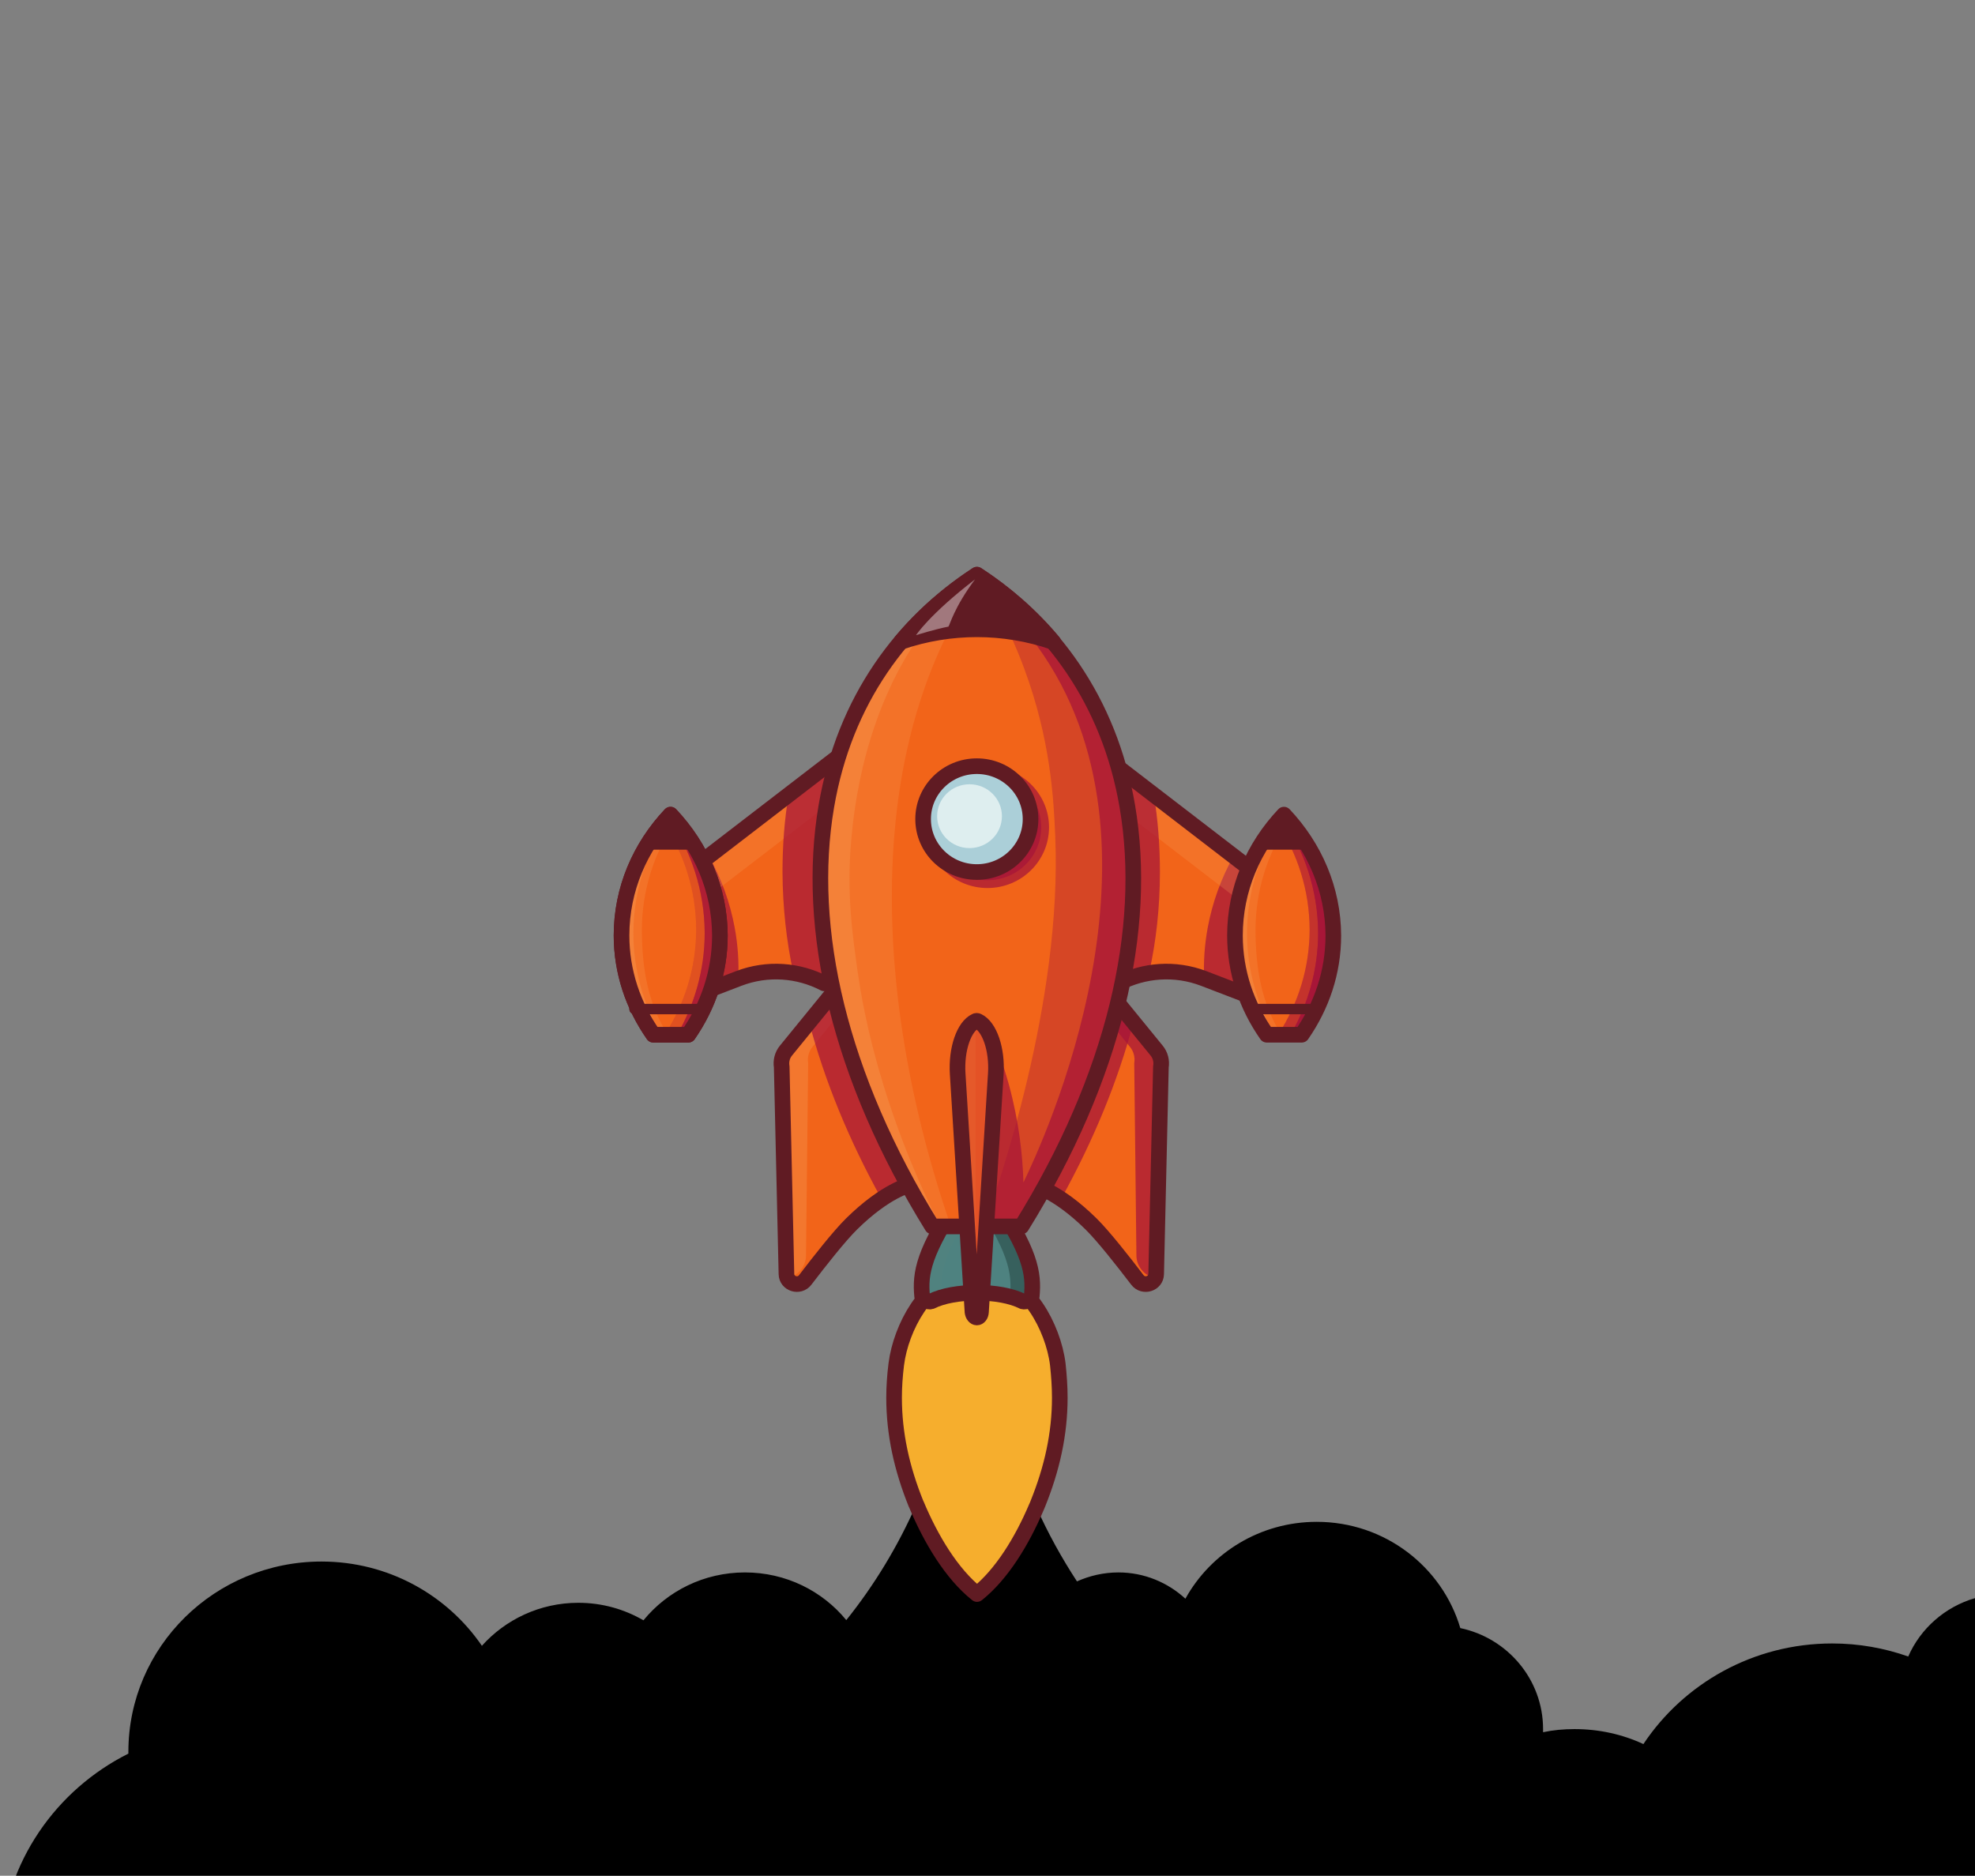 <svg width="758" height="720" viewBox="0 0 758 720" fill="none" xmlns="http://www.w3.org/2000/svg">
<rect x="0" y="0" width="758" height="720" fill="#808080" stroke="none"/>
<g clip-path="url(#clip0)">
<path d="M758.001 613.436C746.479 616.798 737.08 625.09 732.38 635.846C723.284 632.634 713.43 630.841 703.197 630.841C672.877 630.841 646.196 646.23 630.733 669.461C622.698 665.726 613.753 663.71 604.278 663.71C600.109 663.71 596.092 664.083 592.226 664.905C592.226 664.531 592.226 664.158 592.226 663.71C592.226 644.661 578.582 628.75 560.466 624.94C553.492 601.41 531.51 584.154 505.359 584.154C483.605 584.154 464.655 596.106 454.952 613.66C448.206 607.46 439.186 603.576 429.256 603.576C423.571 603.576 418.189 604.846 413.338 607.012C407.426 597.973 402.196 588.487 397.723 578.477C386.657 553.826 380.517 526.336 380.517 497.502C380.517 494.887 380.593 492.348 380.668 489.733C381.957 456.342 391.432 425.043 407.274 397.703H341.707C357.549 425.043 367.024 456.417 368.313 489.808C368.389 492.348 368.465 494.888 368.465 497.427C368.465 525.813 362.476 552.929 351.713 577.431C344.663 593.417 335.643 608.357 324.804 621.878C315.632 610.673 301.609 603.576 285.918 603.576C270.152 603.576 256.129 610.747 246.957 621.952C239.605 617.694 231.115 615.229 221.943 615.229C207.238 615.229 193.973 621.653 184.953 631.738C171.612 612.241 149.024 599.393 123.403 599.393C82.471 599.393 49.271 632.111 49.271 672.449C49.271 672.673 49.271 672.898 49.271 673.122C21.528 687.016 2.047 714.655 0.152 747H179.04H545.837H758.001V613.436Z" fill="black"/>
<path d="M371.496 489.659C364.371 490.555 358.686 500.415 357.624 508.558C357.321 510.948 357.17 513.264 357.17 515.654C357.17 523.423 358.837 530.818 361.869 538.363C364.901 545.758 369.449 553.303 374.907 557.635C380.44 553.303 384.912 545.758 387.944 538.363C390.976 530.818 392.644 523.423 392.644 515.654C392.644 513.264 392.492 510.948 392.189 508.558C391.128 500.341 385.443 490.555 378.318 489.659C376.12 489.434 373.77 489.434 371.496 489.659Z" stroke="#601B23" stroke-width="6" stroke-miterlimit="10" stroke-linecap="round" stroke-linejoin="round"/>
<path d="M371.496 489.659C364.371 490.555 358.686 500.415 357.624 508.558C357.321 510.948 357.17 513.264 357.17 515.654C357.17 523.423 358.837 530.818 361.869 538.363C364.901 545.758 369.449 553.303 374.907 557.635C380.44 553.303 384.912 545.758 387.944 538.363C390.976 530.818 392.644 523.423 392.644 515.654C392.644 513.264 392.492 510.948 392.189 508.558C391.128 500.341 385.443 490.555 378.318 489.659C376.12 489.434 373.77 489.434 371.496 489.659Z" fill="#E36535"/>
<path d="M406.743 536.495C406.743 550.39 403.787 563.686 398.329 577.207C398.177 577.655 397.95 578.103 397.723 578.626C392.265 591.475 384.458 604.323 374.983 611.868C365.204 604.099 357.245 590.728 351.712 577.506C351.636 577.431 351.636 577.356 351.56 577.207C346.103 563.686 343.147 550.39 343.147 536.495C343.147 532.238 343.45 528.054 343.98 523.722C345.8 509.23 355.805 491.75 368.312 489.883C368.464 489.883 368.615 489.808 368.767 489.808C372.709 489.36 376.726 489.36 380.668 489.733C380.819 489.733 381.047 489.733 381.198 489.808C393.933 491.377 404.166 509.08 405.985 523.722C406.44 528.054 406.743 532.238 406.743 536.495Z" fill="#F6AE2D"/>
<path d="M406.743 536.495C406.743 550.39 403.787 563.686 398.329 577.207C398.177 577.655 397.95 578.103 397.723 578.626C392.265 591.475 384.458 604.323 374.983 611.868C365.204 604.099 357.245 590.728 351.712 577.506C351.636 577.431 351.636 577.356 351.56 577.207C346.103 563.686 343.147 550.39 343.147 536.495C343.147 532.238 343.45 528.054 343.98 523.722C345.8 509.23 355.805 491.75 368.312 489.883C368.464 489.883 368.615 489.808 368.767 489.808C372.709 489.36 376.726 489.36 380.668 489.733C380.819 489.733 381.047 489.733 381.198 489.808C393.933 491.377 404.166 509.08 405.985 523.722C406.44 528.054 406.743 532.238 406.743 536.495Z" stroke="#601B23" stroke-width="6" stroke-miterlimit="10" stroke-linecap="round" stroke-linejoin="round"/>
<path d="M283.492 375.592L258.781 385.079V338.839L334.657 280.499V367.972L316.313 377.459C306.535 372.38 294.635 371.334 283.492 375.592Z" fill="#F26419"/>
<path d="M250.746 397.18C243.015 386.124 238.543 373.052 238.543 359.083C238.543 341.379 245.592 325.169 257.341 312.694C269.09 325.169 276.215 341.379 276.291 359.083C276.291 373.126 271.819 386.124 264.163 397.18H250.746Z" fill="#CF264D"/>
<path opacity="0.72" d="M258.781 385.079L283.34 375.666C283.644 369.242 283.189 362.669 281.976 356.095C280.157 346.235 276.746 336.972 272.046 328.605L258.781 338.839V385.079Z" fill="#A5143A"/>
<path opacity="0.23" d="M261.965 351.762L334.733 295.887V280.499L258.781 338.765V385.079L261.965 383.883V351.762Z" fill="#F4A15D"/>
<path opacity="0.72" d="M304.489 373.5C308.658 374.172 312.599 375.517 316.313 377.459L334.657 367.972V280.499L302.669 305.075C301.078 314.562 300.32 324.497 300.32 334.731C300.395 348.251 301.836 361.324 304.489 373.5Z" fill="#A5143A"/>
<path d="M283.492 375.592L258.781 385.079V338.839L334.657 280.499V367.972L316.313 377.459C306.535 372.38 294.635 371.334 283.492 375.592Z" stroke="#601B23" stroke-width="6" stroke-miterlimit="10" stroke-linecap="round" stroke-linejoin="round"/>
<path d="M250.746 397.18C243.015 386.124 238.543 373.052 238.543 359.083C238.543 341.379 245.592 325.169 257.341 312.694C269.09 325.169 276.215 341.379 276.291 359.083C276.291 373.126 271.819 386.124 264.163 397.18H250.746Z" fill="#CF264D"/>
<path opacity="0.23" d="M256.204 312.694C257.114 313.665 258.023 314.711 258.857 315.757C250.974 327.709 246.426 341.752 246.35 356.692C246.35 371.483 248.624 385.303 256.356 397.255H249.382C241.726 386.199 237.254 373.126 237.254 359.158C237.33 341.379 244.455 325.169 256.204 312.694Z" fill="#F4A15D"/>
<path opacity="0.32" d="M256.204 312.694C256.507 312.993 256.81 313.366 257.114 313.74C248.245 326.663 243.166 341.827 243.091 358.112C243.091 372.23 246.956 385.527 253.703 397.255H249.382C241.726 386.199 237.254 373.126 237.254 359.158C237.33 341.379 244.455 325.169 256.204 312.694Z" fill="#F4A15D"/>
<path opacity="0.37" d="M276.291 359.083C276.291 341.379 269.166 325.244 257.341 312.694C256.431 313.665 255.522 314.711 254.688 315.757C262.571 327.709 267.119 341.752 267.195 356.692C267.195 371.483 262.799 385.303 255.067 397.255H264.163C271.819 386.124 276.291 373.052 276.291 359.083Z" fill="#A5143A"/>
<path opacity="0.72" d="M276.291 359.083C276.291 341.379 269.166 325.244 257.341 312.694C257.038 312.993 256.735 313.366 256.431 313.74C265.3 326.663 270.379 341.827 270.454 358.112C270.454 372.23 266.589 385.527 259.842 397.255H264.163C271.819 386.124 276.291 373.052 276.291 359.083Z" fill="#A5143A"/>
<path opacity="0.37" d="M257.341 312.694C256.431 313.665 255.522 314.711 254.688 315.757C262.571 327.709 267.119 341.752 267.195 356.692C267.195 371.483 262.799 385.303 255.067 397.255H264.163C271.819 386.199 276.291 373.126 276.291 359.158C276.215 341.379 269.09 325.169 257.341 312.694Z" fill="#A5143A"/>
<path opacity="0.72" d="M257.341 312.694C257.038 312.993 256.735 313.366 256.431 313.74C265.3 326.663 270.379 341.827 270.454 358.112C270.454 372.23 266.589 385.527 259.842 397.255H264.163C271.819 386.199 276.291 373.126 276.291 359.158C276.215 341.379 269.09 325.169 257.341 312.694Z" fill="#A5143A"/>
<path d="M265.982 326.14C263.178 321.285 259.842 316.803 255.977 312.62C252.111 316.728 248.776 321.285 245.971 326.14H265.982Z" fill="#601B23"/>
<path d="M250.746 397.18C243.015 386.124 238.543 373.052 238.543 359.083C238.543 341.379 245.592 325.169 257.341 312.694C269.09 325.169 276.215 341.379 276.291 359.083C276.291 373.126 271.819 386.124 264.163 397.18H250.746Z" stroke="#601B23" stroke-width="6" stroke-miterlimit="10" stroke-linecap="round" stroke-linejoin="round"/>
<path d="M349.211 454.848C349.211 454.848 340.039 456.791 326.85 469.788C322.074 474.494 314.57 484.056 309.037 491.302C306.763 494.29 301.911 492.796 301.836 489.061L300.016 409.505C299.637 407.264 300.244 404.949 301.684 403.231L321.544 378.878L349.211 454.848Z" fill="#F26419"/>
<path opacity="0.32" d="M301.684 490.63C306.005 490.032 309.264 486.372 309.34 482.039L310.174 408.086C309.795 405.845 310.401 403.529 311.841 401.811L324.272 386.498L321.468 378.878L301.684 403.156C300.244 404.949 299.637 407.19 300.016 409.431L301.684 490.63Z" fill="#F4A15D"/>
<path opacity="0.72" d="M349.211 454.848L321.544 378.878L310.553 392.399C316.465 414.809 325.788 437.593 338.371 460.301C345.042 455.745 349.211 454.848 349.211 454.848Z" fill="#A5143A"/>
<path d="M349.211 454.848C349.211 454.848 340.039 456.791 326.85 469.788C322.074 474.494 314.57 484.056 309.037 491.302C306.763 494.29 301.911 492.796 301.836 489.061L300.016 409.505C299.637 407.264 300.244 404.949 301.684 403.231L321.544 378.878L349.211 454.848Z" stroke="#601B23" stroke-width="6" stroke-miterlimit="10" stroke-linecap="round" stroke-linejoin="round"/>
<path d="M243.545 387.319H268.484" stroke="#601B23" stroke-width="4" stroke-miterlimit="10" stroke-linecap="round" stroke-linejoin="round"/>
<path d="M250.746 397.18C243.015 386.124 238.543 373.052 238.543 359.083C238.543 341.379 245.592 325.169 257.341 312.694C269.09 325.169 276.215 341.379 276.291 359.083C276.291 373.126 271.819 386.124 264.163 397.18H250.746Z" fill="#F26419"/>
<path d="M250.746 397.18C243.015 386.124 238.543 373.052 238.543 359.083C238.543 341.379 245.592 325.169 257.341 312.694C269.09 325.169 276.215 341.379 276.291 359.083C276.291 373.126 271.819 386.124 264.163 397.18H250.746Z" fill="#F26419"/>
<path opacity="0.23" d="M256.204 312.694C257.114 313.665 258.023 314.711 258.857 315.757C250.974 327.709 246.426 341.752 246.35 356.692C246.35 371.483 248.624 385.303 256.356 397.255H249.382C241.726 386.199 237.254 373.126 237.254 359.158C237.33 341.379 244.455 325.169 256.204 312.694Z" fill="#F4A15D"/>
<path opacity="0.32" d="M256.204 312.694C256.507 312.993 256.81 313.366 257.114 313.74C248.245 326.663 243.166 341.827 243.091 358.112C243.091 372.23 246.956 385.527 253.703 397.255H249.382C241.726 386.199 237.254 373.126 237.254 359.158C237.33 341.379 244.455 325.169 256.204 312.694Z" fill="#F4A15D"/>
<path opacity="0.37" d="M276.291 359.083C276.291 341.379 269.166 325.244 257.341 312.694C256.431 313.665 255.522 314.711 254.688 315.757C262.571 327.709 267.119 341.752 267.195 356.692C267.195 371.483 262.799 385.303 255.067 397.255H264.163C271.819 386.124 276.291 373.052 276.291 359.083Z" fill="#A5143A"/>
<path opacity="0.72" d="M276.291 359.083C276.291 341.379 269.166 325.244 257.341 312.694C257.038 312.993 256.735 313.366 256.431 313.74C265.3 326.663 270.379 341.827 270.454 358.112C270.454 372.23 266.589 385.527 259.842 397.255H264.163C271.819 386.124 276.291 373.052 276.291 359.083Z" fill="#A5143A"/>
<path opacity="0.37" d="M257.341 312.694C256.431 313.665 255.522 314.711 254.688 315.757C262.571 327.709 267.119 341.752 267.195 356.692C267.195 371.483 262.799 385.303 255.067 397.255H264.163C271.819 386.199 276.291 373.126 276.291 359.158C276.215 341.379 269.09 325.169 257.341 312.694Z" fill="#F26419"/>
<path opacity="0.72" d="M257.341 312.694C257.038 312.993 256.735 313.366 256.431 313.74C265.3 326.663 270.379 341.827 270.454 358.112C270.454 372.23 266.589 385.527 259.842 397.255H264.163C271.819 386.199 276.291 373.126 276.291 359.158C276.215 341.379 269.09 325.169 257.341 312.694Z" fill="#A5143A"/>
<path d="M267.347 326.14C264.542 321.285 261.207 316.803 257.341 312.62C253.475 316.728 250.14 321.285 247.335 326.14H267.347Z" fill="#601B23"/>
<path d="M250.746 397.18C243.015 386.124 238.543 373.052 238.543 359.083C238.543 341.379 245.592 325.169 257.341 312.694C269.09 325.169 276.215 341.379 276.291 359.083C276.291 373.126 271.819 386.124 264.163 397.18H250.746Z" stroke="#601B23" stroke-width="6" stroke-miterlimit="10" stroke-linecap="round" stroke-linejoin="round"/>
<path d="M243.545 387.319H268.484" stroke="#601B23" stroke-width="4" stroke-miterlimit="10" stroke-linecap="round" stroke-linejoin="round"/>
<path d="M462.001 375.592L486.712 385.079V338.839L410.836 280.499V367.972L429.18 377.459C438.958 372.38 450.858 371.334 462.001 375.592Z" fill="#F26419"/>
<path opacity="0.72" d="M486.712 385.079L462.153 375.666C461.849 369.242 462.304 362.669 463.517 356.095C465.336 346.235 468.747 336.972 473.447 328.605L486.712 338.839V385.079Z" fill="#A5143A"/>
<path opacity="0.23" d="M483.604 351.762L410.836 295.887V280.499L486.712 338.765V385.079L483.604 383.883V351.762Z" fill="#F4A15D"/>
<path opacity="0.72" d="M441.004 373.5C436.835 374.172 432.894 375.517 429.18 377.459L410.836 367.972V280.499L442.824 305.075C444.415 314.562 445.173 324.497 445.173 334.731C445.173 348.251 443.733 361.324 441.004 373.5Z" fill="#A5143A"/>
<path d="M462.001 375.592L486.712 385.079V338.839L410.836 280.499V367.972L429.18 377.459C438.958 372.38 450.858 371.334 462.001 375.592Z" stroke="#601B23" stroke-width="6" stroke-miterlimit="10" stroke-linecap="round" stroke-linejoin="round"/>
<path d="M396.358 454.848C396.358 454.848 405.53 456.791 418.719 469.788C423.495 474.494 430.999 484.056 436.532 491.302C438.806 494.29 443.657 492.796 443.733 489.061L445.552 409.505C445.931 407.264 445.325 404.949 443.885 403.231L424.025 378.878L396.358 454.848Z" fill="#F26419"/>
<path opacity="0.72" d="M443.809 490.63C439.488 490.032 436.229 486.372 436.153 482.039L435.319 408.086C435.698 405.845 435.092 403.529 433.652 401.811L421.221 386.498L424.025 378.878L443.885 403.231C445.325 405.023 445.931 407.264 445.552 409.505L443.809 490.63Z" fill="#A5143A"/>
<path opacity="0.72" d="M396.358 454.848L424.025 378.878L435.016 392.399C429.104 414.809 419.78 437.593 407.198 460.301C400.527 455.745 396.358 454.848 396.358 454.848Z" fill="#A5143A"/>
<path d="M396.358 454.848C396.358 454.848 405.53 456.791 418.719 469.788C423.495 474.494 430.999 484.056 436.532 491.302C438.806 494.29 443.657 492.796 443.733 489.061L445.552 409.505C445.931 407.264 445.325 404.949 443.885 403.231L424.025 378.878L396.358 454.848Z" stroke="#601B23" stroke-width="6" stroke-miterlimit="10" stroke-linecap="round" stroke-linejoin="round"/>
<path d="M395.979 497.577C396.813 488.687 395.6 480.321 380.44 458.284C377.939 454.774 371.951 454.774 369.449 458.284C354.289 480.396 353.076 488.762 353.91 497.577C354.062 498.697 356.108 499.967 357.397 499.519C366.114 495.112 383.775 495.112 392.492 499.519C393.781 499.967 395.828 498.772 395.979 497.577Z" fill="#4E8280"/>
<g opacity="0.32">
<g opacity="0.32">
<g opacity="0.32">
<path opacity="0.32" d="M361.566 497.577C360.732 488.687 361.945 480.321 377.105 458.285C377.56 457.612 378.166 457.089 378.773 456.716C375.892 454.848 371.496 455.371 369.449 458.285C354.289 480.396 353.076 488.762 353.91 497.577C354.062 498.697 356.108 499.967 357.397 499.519C358.686 498.921 360.126 498.324 361.642 497.875C361.642 497.801 361.566 497.726 361.566 497.577Z" fill="#F4A15D"/>
</g>
<g opacity="0.32">
<path opacity="0.32" d="M378.773 496.382C384.003 496.755 388.93 497.801 392.492 499.519C393.629 499.967 395.449 498.921 395.903 497.876C390.901 496.456 384.685 495.933 378.773 496.382Z" fill="#F4A15D"/>
</g>
</g>
</g>
<path d="M372.102 458.285C371.875 457.986 371.647 457.762 371.42 457.538C374.225 454.774 379.455 455.072 381.729 458.285C396.889 480.396 398.102 488.762 397.268 497.577C397.116 498.697 395.07 499.967 393.781 499.519C392.038 498.622 389.915 497.95 387.641 497.427C388.475 488.613 387.186 480.246 372.102 458.285Z" fill="#37605D"/>
<path d="M395.979 497.577C396.813 488.687 395.6 480.321 380.44 458.284C377.939 454.774 371.951 454.774 369.449 458.284C354.289 480.396 353.076 488.762 353.91 497.577C354.062 498.697 356.108 499.967 357.397 499.519C366.114 495.112 383.775 495.112 392.492 499.519C393.781 499.967 395.828 498.772 395.979 497.577Z" stroke="#601B23" stroke-width="6" stroke-miterlimit="10" stroke-linecap="round" stroke-linejoin="round"/>
<path d="M392.038 470.759C427.739 413.166 440.701 356.618 432.666 309.482C425.693 268.546 403.256 239.04 374.907 220.589C346.558 239.04 324.121 268.546 317.147 309.482C309.112 356.618 322.15 413.166 357.776 470.759H392.038Z" fill="#F26419"/>
<path opacity="0.23" d="M344.284 310.304C348.832 273.253 360.656 243.821 376.574 221.784C376.044 221.411 375.437 221.037 374.907 220.664C346.558 239.115 324.121 268.621 317.147 309.557C309.112 356.692 322.15 413.24 357.776 470.834H364.977C345.193 413.24 338.523 357.888 344.284 310.304Z" fill="#F4A15D"/>
<path opacity="0.37" d="M432.666 309.482C425.769 268.845 403.635 239.488 375.513 221.037C380.743 229.329 387.414 241.281 393.023 256.445C403.256 284.009 404.393 306.718 404.999 320.986C407.728 385.153 382.79 456.118 377.56 470.834H392.038C427.739 413.166 440.701 356.618 432.666 309.482Z" fill="#A5143A"/>
<path opacity="0.72" d="M432.666 309.482C425.693 268.546 403.256 239.04 374.907 220.589C374.149 221.037 373.467 221.56 372.709 222.008C383.472 230.3 391.659 239.189 397.874 247.705C453.663 324.198 400.148 438.713 392.796 453.877C392.492 443.569 391.128 430.795 387.262 416.527C384.761 407.414 381.729 399.421 378.697 392.623C377.56 417.947 376.423 443.27 375.286 468.593H384.685C384.458 469.34 384.23 470.012 383.927 470.759H391.886C427.739 413.166 440.701 356.618 432.666 309.482Z" fill="#A5143A"/>
<path opacity="0.32" d="M326.698 322.48C327.759 310.528 331.701 271.684 356.033 239.787C359.898 234.782 365.659 227.984 365.204 227.611C364.522 227.013 351.181 238.891 341.706 251.515C329.806 267.277 321.089 286.624 317.223 309.482C309.188 356.618 322.226 413.166 357.852 470.759H360.96C351.181 451.562 344.738 434.231 340.342 420.561C337.462 411.373 332.383 395.088 329.199 373.276C327.153 358.635 324.879 342.948 326.698 322.48Z" fill="#F4A15D"/>
<path opacity="0.72" d="M379 337.868C390.387 337.868 399.618 328.771 399.618 317.55C399.618 306.328 390.387 297.231 379 297.231C367.613 297.231 358.382 306.328 358.382 317.55C358.382 328.771 367.613 337.868 379 337.868Z" fill="#A5143A" stroke="#A5143A" stroke-width="6" stroke-miterlimit="10" stroke-linecap="round" stroke-linejoin="round"/>
<path d="M392.038 470.759C427.739 413.166 440.701 356.618 432.666 309.482C425.693 268.546 403.256 239.04 374.907 220.589C346.558 239.04 324.121 268.546 317.147 309.482C309.112 356.618 322.15 413.166 357.776 470.759H392.038Z" stroke="#601B23" stroke-width="6" stroke-miterlimit="10" stroke-linecap="round" stroke-linejoin="round"/>
<path d="M374.907 334.731C386.294 334.731 395.524 325.634 395.524 314.412C395.524 303.191 386.294 294.094 374.907 294.094C363.52 294.094 354.289 303.191 354.289 314.412C354.289 325.634 363.52 334.731 374.907 334.731Z" fill="#ABCFD8"/>
<path opacity="0.93" d="M372.102 325.543C378.968 325.543 384.533 320.058 384.533 313.292C384.533 306.526 378.968 301.041 372.102 301.041C365.237 301.041 359.671 306.526 359.671 313.292C359.671 320.058 365.237 325.543 372.102 325.543Z" fill="#E2F0F2"/>
<path d="M374.907 334.731C386.294 334.731 395.524 325.634 395.524 314.412C395.524 303.191 386.294 294.094 374.907 294.094C363.52 294.094 354.289 303.191 354.289 314.412C354.289 325.634 363.52 334.731 374.907 334.731Z" stroke="#601B23" stroke-width="6" stroke-miterlimit="10" stroke-linecap="round" stroke-linejoin="round"/>
<path d="M345.8 246.361C364.674 239.936 385.367 239.936 404.241 246.435C395.676 236.201 385.746 227.611 374.983 220.589C364.219 227.611 354.289 236.201 345.8 246.361Z" fill="#601B23"/>
<path d="M345.8 246.361C364.674 239.936 385.367 239.936 404.241 246.435C395.676 236.201 385.746 227.611 374.983 220.589C364.219 227.611 354.289 236.201 345.8 246.361Z" stroke="#601B23" stroke-width="6" stroke-miterlimit="10" stroke-linecap="round" stroke-linejoin="round"/>
<path d="M374.907 505.719C375.741 505.719 376.423 504.823 376.499 503.627L382.184 412.195C382.79 402.782 379.758 394.042 375.286 391.951C374.983 391.801 374.679 391.801 374.452 391.951C369.98 393.968 366.948 402.708 367.554 412.195L373.239 503.627C373.391 504.823 374.149 505.719 374.907 505.719Z" fill="#BC1D4E"/>
<path opacity="0.74" d="M374.907 505.719C375.741 505.719 376.423 504.823 376.499 503.627L382.184 412.195C382.79 402.782 379.758 394.042 375.286 391.951C374.983 391.801 374.679 391.801 374.452 391.951C369.98 393.968 366.948 402.708 367.554 412.195L373.239 503.627C373.391 504.823 374.149 505.719 374.907 505.719Z" fill="#F26419"/>
<g opacity="0.53">
<g opacity="0.53">
<g opacity="0.53">
<path opacity="0.53" d="M374.528 391.951C370.056 393.968 367.024 402.708 367.63 412.195L373.315 503.627C373.391 504.599 373.846 505.42 374.452 505.644V391.951H374.528Z" fill="#F4A15D"/>
</g>
<g opacity="0.53">
<path opacity="0.53" d="M374.528 391.951H375.362C375.058 391.801 374.755 391.801 374.528 391.951Z" fill="#F4A15D"/>
</g>
</g>
</g>
<path d="M374.907 505.719C375.741 505.719 376.423 504.823 376.499 503.627L382.184 412.195C382.79 402.782 379.758 394.042 375.286 391.951C374.983 391.801 374.679 391.801 374.452 391.951C369.98 393.968 366.948 402.708 367.554 412.195L373.239 503.627C373.391 504.823 374.149 505.719 374.907 505.719Z" stroke="#601B23" stroke-width="6" stroke-miterlimit="10" stroke-linecap="round" stroke-linejoin="round"/>
<path d="M486.181 397.18C478.45 386.124 473.977 373.052 473.977 359.083C473.977 341.379 481.027 325.169 492.776 312.694C504.525 325.169 511.65 341.379 511.726 359.083C511.726 373.126 507.254 386.124 499.598 397.18H486.181Z" fill="#CF264D"/>
<path d="M486.181 397.18C478.45 386.124 473.977 373.052 473.977 359.083C473.977 341.379 481.027 325.169 492.776 312.694C504.525 325.169 511.65 341.379 511.726 359.083C511.726 373.126 507.254 386.124 499.598 397.18H486.181Z" fill="#F26419"/>
<path opacity="0.23" d="M491.715 312.694C492.624 313.665 493.534 314.711 494.368 315.757C486.484 327.709 481.936 341.752 481.861 356.692C481.861 371.483 484.135 385.303 491.866 397.255H484.893C477.237 386.199 472.765 373.126 472.765 359.158C472.765 341.379 479.89 325.169 491.715 312.694Z" fill="#F4A15D"/>
<path opacity="0.32" d="M491.715 312.694C492.018 312.993 492.321 313.366 492.624 313.74C483.756 326.663 478.677 341.827 478.601 358.112C478.601 372.23 482.467 385.527 489.213 397.255H484.893C477.237 386.199 472.765 373.126 472.765 359.158C472.765 341.379 479.89 325.169 491.715 312.694Z" fill="#F4A15D"/>
<path opacity="0.37" d="M511.726 359.083C511.726 341.379 504.601 325.244 492.776 312.694C491.866 313.665 490.957 314.711 490.123 315.757C498.006 327.709 502.554 341.752 502.63 356.692C502.63 371.483 498.233 385.303 490.502 397.255H499.598C507.254 386.124 511.726 373.052 511.726 359.083Z" fill="#A5143A"/>
<path opacity="0.72" d="M511.726 359.083C511.726 341.379 504.601 325.244 492.776 312.694C492.473 312.993 492.169 313.366 491.866 313.74C500.735 326.663 505.813 341.827 505.889 358.112C505.889 372.23 502.023 385.527 495.277 397.255H499.598C507.254 386.124 511.726 373.052 511.726 359.083Z" fill="#A5143A"/>
<path opacity="0.37" d="M492.776 312.694C491.866 313.665 490.957 314.711 490.123 315.757C498.006 327.709 502.554 341.752 502.63 356.692C502.63 371.483 498.233 385.303 490.502 397.255H499.598C507.254 386.199 511.726 373.126 511.726 359.158C511.726 341.379 504.601 325.169 492.776 312.694Z" fill="#A5143A"/>
<path opacity="0.72" d="M492.776 312.694C492.473 312.993 492.169 313.366 491.866 313.74C500.735 326.663 505.813 341.827 505.889 358.112C505.889 372.23 502.023 385.527 495.277 397.255H499.598C507.254 386.199 511.726 373.126 511.726 359.158C511.726 341.379 504.601 325.169 492.776 312.694Z" fill="#A5143A"/>
<path d="M502.857 326.14C500.053 321.285 496.717 316.803 492.852 312.62C488.986 316.728 485.651 321.285 482.846 326.14H502.857Z" fill="#601B23"/>
<path d="M486.181 397.18C478.45 386.124 473.977 373.052 473.977 359.083C473.977 341.379 481.027 325.169 492.776 312.694C504.525 325.169 511.65 341.379 511.726 359.083C511.726 373.126 507.254 386.124 499.598 397.18H486.181Z" stroke="#601B23" stroke-width="6" stroke-miterlimit="10" stroke-linecap="round" stroke-linejoin="round"/>
<path d="M480.42 387.319H505.359" stroke="#601B23" stroke-width="4" stroke-miterlimit="10" stroke-linecap="round" stroke-linejoin="round"/>
<path opacity="0.41" d="M351.56 243.821C351.56 243.821 356.715 235.828 374.225 222.382C366.114 233.213 364.522 240.011 363.992 240.534C358.837 241.505 351.56 243.821 351.56 243.821Z" fill="white"/>
</g>
<defs>
<clipPath id="clip0">
<rect width="758" height="747" fill="white"/>
</clipPath>
</defs>
</svg>
